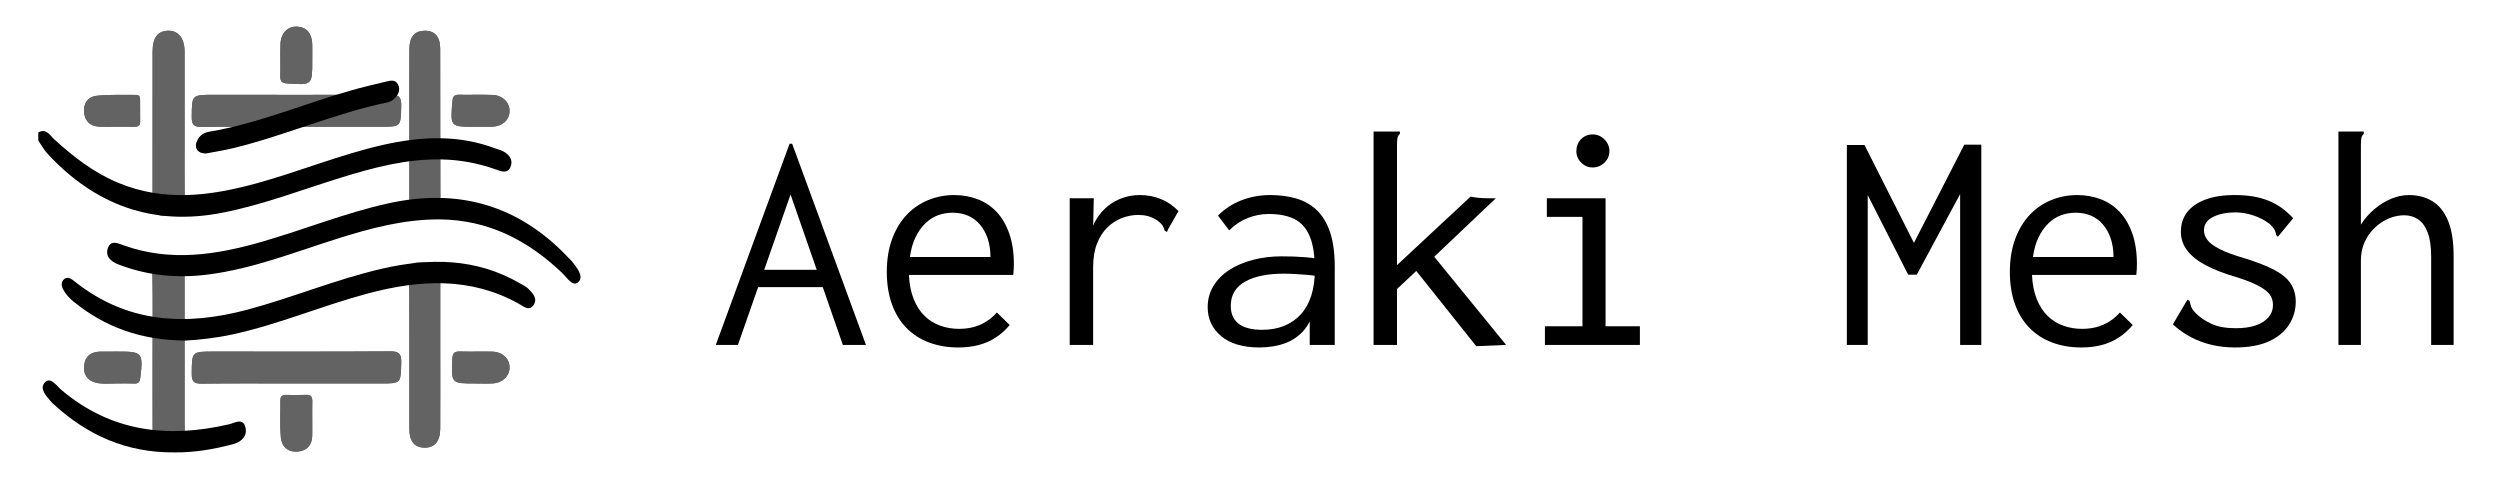 <?xml version="1.0" encoding="UTF-8"?><svg id="Layer_1" xmlns="http://www.w3.org/2000/svg" xmlns:xlink="http://www.w3.org/1999/xlink" viewBox="0 0 1240 239"><defs><style>.cls-1{clip-path:url(#clippath);}.cls-2{clip-path:url(#clippath-1);}.cls-3{clip-path:url(#clippath-4);}.cls-4{clip-path:url(#clippath-3);}.cls-5{clip-path:url(#clippath-2);}.cls-6{clip-path:url(#clippath-7);}.cls-7{clip-path:url(#clippath-8);}.cls-8{clip-path:url(#clippath-6);}.cls-9{clip-path:url(#clippath-5);}.cls-10{clip-path:url(#clippath-9);}.cls-11{clip-path:url(#clippath-10);}.cls-12{clip-path:url(#clippath-11);}.cls-13{opacity:.61;}</style><clipPath id="clippath"><path d="m146.913,62.89c-15.605,0-31.211-.128-46.813.088-3.994.055-5.051-1.185-5.01-5.085.114-10.869-.062-10.871,10.998-10.871,29.141 0,58.283.111,87.422-.114,4.586-.035,5.601,1.386,5.504,5.672-.235,10.306-.03,10.31-10.364,10.31-13.913 0-27.825,0-41.738-.001Z"/></clipPath><clipPath id="clippath-1"><path d="m146.428,190.214c-15.421,0-30.845-.127-46.263.088-3.91.055-5.119-.997-5.08-4.992.109-10.939-.08-10.941,10.895-10.941,29.15 0,58.301.099,87.45-.105,4.443-.031,5.713,1.149,5.595,5.592-.274,10.352-.041,10.358-10.283,10.358-14.105 0-28.21,0-42.315-0Z"/></clipPath><clipPath id="clippath-2"><path d="m91.573,63.285c0,13.138-.079,26.277.059,39.414.032,3.051-.688,4.184-4.006,4.262-11.958.282-11.955.423-11.955-11.492 0-23.273-.009-46.547.006-69.82.004-6.833,2.486-10.232,7.505-10.418,5.199-.193,8.354,3.614,8.378,10.328.046,12.575.013,25.15.012,37.725Z"/></clipPath><clipPath id="clippath-3"><path d="m75.671,173.957c0-12.771.157-25.546-.092-38.312-.079-4.054.792-5.516,5.193-5.417,10.797.244,10.802-.001,10.802,10.956,0,22.913.002,45.826-.005,68.739-.001,1.688.209,3.44-.158,5.053-1.032,4.538-3.714,7.481-8.698,6.971-4.606-.471-6.989-3.403-7.011-7.987-.064-13.334-.023-26.669-.031-40.004Z"/></clipPath><clipPath id="clippath-4"><path d="m218.382,173.84c0,12.946.048,25.892-.021,38.838-.033,6.239-2.867,9.479-7.887,9.373-4.835-.102-7.427-3.181-7.436-9.218-.042-25.892.073-51.785-.111-77.676-.029-4.111,1.366-4.946,5.152-4.898,10.306.13,10.308-.04,10.308,10.372 0,11.07 0,22.14-.004,33.209Z"/></clipPath><clipPath id="clippath-5"><path d="m203.02,62.833c0-12.788-.039-25.576.017-38.363.027-6.138,2.496-9.089,7.452-9.233,4.98-.145,7.838,2.848,7.855,8.812.074,26.139-.018,52.279.104,78.419.016,3.416-.987,4.458-4.45,4.493-10.981.109-10.98.26-10.98-10.841-0-11.095,0-22.19.002-33.286Z"/></clipPath><clipPath id="clippath-6"><path d="m154.897,29.766c0,12.56.006,12.465-12.407,11.641-2.734-.181-3.543-1.105-3.472-3.706.145-5.258-.093-10.527.086-15.783.187-5.499,3.534-8.883,8.233-8.722,4.63.159,7.392,3.297,7.542,8.677.073,2.629.013,5.261.017,7.892Z"/></clipPath><clipPath id="clippath-7"><path d="m154.884,207.739c0,2.802.054,5.604-.012,8.404-.11,4.603-2.503,7.387-7.062,7.832-4.98.487-8.067-2.413-8.504-6.974-.585-6.108-.175-12.31-.245-18.471-.022-1.926.889-2.664,2.725-2.646,3.361.034,6.727.103,10.084-.034,2.634-.107,3.1,1.315,3.04,3.484-.078,2.799-.019,5.603-.025,8.404Z"/></clipPath><clipPath id="clippath-8"><path d="m236.188,62.891c-.187,0-.374,0-.561,0-12.357-0-12.288.006-11.247-12.638.194-2.353.855-3.316,3.287-3.263,5.605.122,11.225-.154,16.82.116,4.976.24,8.396,3.885,8.262,8.163-.136,4.343-3.625,7.431-8.711,7.6-2.614.087-5.233.015-7.85.021Z"/></clipPath><clipPath id="clippath-9"><path d="m235.981,190.214c-12.287,0-12.155.006-11.632-12.269.134-3.146,1.358-3.691,4.047-3.616,5.234.146,10.477-.046,15.712.073,5.015.114,8.561,3.383,8.632,7.695.071,4.317-3.424,7.798-8.343,8.086-2.796.164-5.61.03-8.416.031Z"/></clipPath><clipPath id="clippath-10"><path d="m58.1,190.193c-2.994,0-6.027.303-8.974-.07-4.637-.587-7.701-3.271-7.457-8.194.237-4.787,3.087-7.449,8.017-7.535,2.993-.052,5.988-.024,8.982-.024,11.955-.002,12.408.61,10.925,12.998-.257,2.146-.969,2.943-3.075,2.864-2.803-.106-5.613-.026-8.42-.038Z"/></clipPath><clipPath id="clippath-11"><path d="m57.685,62.859c-2.803,0-5.61.088-8.41-.02-4.356-.169-7.022-2.544-7.552-6.807-.573-4.61,1.836-8.049,6.214-8.529,6.462-.709,13.041-.348,19.571-.431,1.418-.018,1.966.877,1.978,2.135.035,3.737-.009,7.475.041,11.212.027,2.041-1.153,2.481-2.87,2.461-2.99-.035-5.981-.01-8.971-.022Z"/></clipPath></defs><g><path d="m392.112,96.468l-26.101,74.605h-10.981l36.605-99.789h1.273l36.605,99.789h-11.459l-25.942-74.605Zm17.189,45.957h-35.969l2.228-8.594h31.194l2.547,8.594Z"/><path d="m475.349,172.347c-5.307,0-10.134-.819-14.483-2.453-4.352-1.633-8.092-4.031-11.22-7.194-3.13-3.163-5.545-7.09-7.241-11.782-1.698-4.692-2.547-10.044-2.547-16.055,0-6.114.875-11.543,2.626-16.288,1.75-4.745,4.138-8.724,7.162-11.941,3.024-3.216,6.578-5.668,10.663-7.354,4.083-1.686,8.408-2.532,12.971-2.532,4.138,0,8.01.689,11.618,2.062,3.606,1.372,6.737,3.461,9.39,6.261,2.651,2.801,4.747,6.369,6.286,10.701,1.537,4.332,2.308,9.457,2.308,15.373,0,.846-.028,1.718-.079,2.616-.055.901-.135,1.77-.239,2.616h-51.725c.211,4.615,1.007,8.626,2.388,12.034,1.377,3.407,3.183,6.187,5.411,8.335,2.228,2.148,4.799,3.748,7.718,4.797,2.917,1.049,6.02,1.572,9.31,1.572,2.547,0,4.934-.291,7.162-.876,2.228-.582,4.322-1.484,6.286-2.705,1.962-1.219,3.74-2.731,5.332-4.537l6.366,6.207c-2.016,2.442-4.324,4.512-6.923,6.207-2.601,1.698-5.439,2.945-8.515,3.741-3.079.796-6.421,1.194-10.027,1.194Zm-24.032-44.881h39.947c0-3.37-.453-6.399-1.353-9.084-.903-2.685-2.176-5.003-3.82-6.953-1.646-1.95-3.608-3.424-5.889-4.424-2.283-.999-4.854-1.502-7.719-1.502-2.546,0-4.961.423-7.241,1.266-2.283.842-4.377,2.186-6.287,4.029-1.91,1.845-3.528,4.136-4.854,6.873-1.328,2.74-2.256,6.006-2.785,9.796Z"/><path d="m530.575,98.34h11.937l-.478,21.327-1.432-2.387c.636-3.288,1.75-6.207,3.342-8.754,1.591-2.546,3.501-4.694,5.73-6.445,2.228-1.751,4.668-3.077,7.321-3.98,2.651-.9,5.411-1.353,8.276-1.353,3.82,0,7.346.664,10.584,1.989,3.235,1.328,6.127,3.318,8.674,5.968l-5.093,8.913-.637,1.433-1.114-.637c-.213-.848-.532-1.643-.955-2.387-.425-.742-1.328-1.643-2.706-2.706-1.698-1.059-3.262-1.775-4.695-2.148-1.433-.371-3.052-.557-4.854-.557-2.653,0-5.307.502-7.957,1.504-2.654,1.005-5.068,2.562-7.242,4.673-2.176,2.111-3.899,4.805-5.172,8.077-1.274,3.273-1.91,7.179-1.91,11.718v38.485h-11.618v-72.733Z"/><path d="m624.793,172.347c-8.276,0-14.642-1.875-19.099-5.63-4.456-3.752-6.684-8.537-6.684-14.353,0-3.909.955-7.425,2.865-10.544,1.909-3.119,4.535-5.762,7.878-7.93,3.342-2.168,7.242-3.832,11.698-4.996,4.457-1.165,9.176-1.746,14.165-1.746,1.803,0,3.633.028,5.491.08,1.855.055,3.82.159,5.889.318,2.069.16,4.218.398,6.446.717l.318,8.753c-1.91-.318-3.847-.557-5.809-.716-1.964-.16-3.899-.291-5.809-.398-1.91-.105-3.767-.16-5.57-.16-3.82,0-7.321.319-10.504.951-3.183.634-5.944,1.584-8.276,2.849-2.335,1.266-4.138,2.899-5.411,4.904-1.274,2.004-1.91,4.432-1.91,7.279,0,2.218.398,4.09,1.194,5.62.796,1.529,1.882,2.742,3.262,3.638,1.378.898,2.996,1.556,4.854,1.979,1.855.423,3.899.632,6.127.632,4.138,0,7.823-.657,11.061-1.972,3.235-1.315,5.993-3.235,8.276-5.761,2.281-2.524,4.004-5.628,5.173-9.313,1.166-3.684,1.75-7.893,1.75-12.628,0-7.154-.85-12.733-2.546-16.731-1.698-3.998-4.218-6.839-7.56-8.522-3.342-1.683-7.615-2.526-12.812-2.526-3.501,0-6.95.664-10.345,1.989-3.397,1.329-6.473,3.37-9.23,6.128l-5.571-7.322c3.394-3.394,7.321-5.941,11.778-7.639,4.456-1.695,9.176-2.546,14.164-2.546,4.774,0,9.124.585,13.051,1.75,3.924,1.169,7.294,3.104,10.106,5.809,2.81,2.706,4.986,6.342,6.525,10.902,1.537,4.564,2.308,10.293,2.308,17.188v38.674h-12.414v-11.618c-1.38,2.653-3.052,4.829-5.013,6.525-1.965,1.698-4.059,2.999-6.286,3.9-2.228.903-4.511,1.536-6.844,1.909-2.335.371-4.563.558-6.684.558Z"/><path d="m702.46,134.386l-9.549,8.972v27.715h-11.618v-105.837h13.051v1.109c-.637.637-1.035,1.323-1.194,2.062-.159.741-.239,2.009-.239,3.804v59.292l36.446-33.959c.637.107,1.273.214,1.91.319.637.106,1.298.186,1.989.238.689.055,1.433.107,2.228.16.796.054,1.564.079,2.308.079h4.138l-30.557,28.999,35.65,43.734-14.802.637-29.761-37.324Z"/><path d="m766.28,171.073v-9.231h18.621v-54.271h-17.666v-9.231h29.125v63.502h17.029v9.231h-47.109Zm23.714-88.012c-2.228,0-4.138-.796-5.73-2.387-1.591-1.591-2.387-3.501-2.387-5.729,0-2.332.769-4.298,2.308-5.889,1.537-1.591,3.474-2.387,5.809-2.387,2.228,0,4.163.824,5.809,2.467,1.644,1.647,2.467,3.581,2.467,5.809s-.823,4.138-2.467,5.729c-1.646,1.591-3.581,2.387-5.809,2.387Z"/><path d="m916.043,171.073v-99.152h8.753l24.51,48.542,24.987-48.701h8.435v99.311h-10.504v-74.801l-21.486,39.947h-4.297l-20.053-39.47v74.324h-10.345Z"/><path d="m1032.383,172.347c-5.307,0-10.134-.819-14.483-2.453-4.352-1.633-8.092-4.031-11.22-7.194-3.13-3.163-5.545-7.09-7.241-11.782-1.698-4.692-2.547-10.044-2.547-16.055,0-6.114.875-11.543,2.626-16.288,1.75-4.745,4.138-8.724,7.162-11.941,3.024-3.216,6.578-5.668,10.663-7.354,4.083-1.686,8.408-2.532,12.971-2.532,4.138,0,8.01.689,11.618,2.062,3.606,1.372,6.737,3.461,9.39,6.261,2.651,2.801,4.747,6.369,6.286,10.701,1.537,4.332,2.308,9.457,2.308,15.373,0,.846-.028,1.718-.079,2.616-.055.901-.135,1.77-.239,2.616h-51.725c.211,4.615,1.007,8.626,2.388,12.034,1.377,3.407,3.183,6.187,5.411,8.335,2.228,2.148,4.799,3.748,7.718,4.797,2.917,1.049,6.02,1.572,9.31,1.572,2.547,0,4.934-.291,7.162-.876,2.228-.582,4.322-1.484,6.286-2.705,1.962-1.219,3.74-2.731,5.332-4.537l6.366,6.207c-2.016,2.442-4.324,4.512-6.923,6.207-2.601,1.698-5.439,2.945-8.515,3.741-3.079.796-6.421,1.194-10.027,1.194Zm-24.032-44.881h39.947c0-3.37-.453-6.399-1.353-9.084-.903-2.685-2.176-5.003-3.82-6.953-1.646-1.95-3.608-3.424-5.889-4.424-2.283-.999-4.854-1.502-7.719-1.502-2.546,0-4.961.423-7.241,1.266-2.283.842-4.377,2.186-6.287,4.029-1.91,1.845-3.528,4.136-4.854,6.873-1.328,2.74-2.256,6.006-2.785,9.796Z"/><path d="m1097.079,171.073c-3.66-.848-7.11-2.121-10.345-3.82-3.238-1.696-6.234-3.82-8.993-6.366l6.366-10.822.955-1.433.955.637c.211.851.45,1.725.716,2.626.263.903.98,1.989,2.148,3.262,2.228,2.228,4.906,4.059,8.037,5.491,3.128,1.433,7.135,2.148,12.016,2.148,3.924,0,7.242-.47,9.947-1.415,2.706-.944,4.799-2.282,6.286-4.013,1.484-1.732,2.228-3.75,2.228-6.058,0-1.581-.318-2.976-.955-4.19-.637-1.214-1.671-2.348-3.103-3.402-1.433-1.054-3.317-2.107-5.65-3.161-2.335-1.054-5.2-2.109-8.594-3.163-5.518-1.581-10.345-3.426-14.483-5.535s-7.321-4.558-9.549-7.354c-2.228-2.795-3.342-5.983-3.342-9.569,0-3.691,1.007-6.879,3.023-9.57,2.014-2.688,5.013-4.797,8.993-6.326,3.979-1.527,8.885-2.293,14.722-2.293,3.394,0,6.47.239,9.23.717,2.758.477,5.305,1.194,7.639,2.148,2.333.955,4.481,2.148,6.446,3.581,1.962,1.433,3.845,3.103,5.65,5.013l-6.525,7.957-1.114,1.274-.796-.796c-.107-.849-.346-1.671-.716-2.467-.373-.796-1.142-1.775-2.308-2.944-2.442-1.91-5.2-3.367-8.276-4.377-3.079-1.008-6.047-1.513-8.913-1.513-4.245,0-7.905.733-10.981,2.201-3.079,1.467-4.615,3.72-4.615,6.759,0,1.582.557,3.138,1.671,4.665,1.114,1.529,3.155,3.058,6.127,4.588,2.969,1.529,7.214,3.083,12.732,4.664,6.048,1.898,10.902,3.823,14.563,5.773,3.66,1.952,6.311,4.193,7.957,6.721,1.644,2.532,2.467,5.536,2.467,9.015,0,4.009-1.089,7.751-3.263,11.23-2.176,3.482-5.491,6.25-9.947,8.303-4.457,2.055-10.082,3.084-16.87,3.084-4.034,0-7.878-.426-11.539-1.274Z"/><path d="m1159.864,65.236h12.573v1.12c-.636.639-1.034,1.33-1.194,2.077-.159.746-.238,2.022-.238,3.831v39.127c1.91-2.969,4.163-5.543,6.764-7.718,2.599-2.174,5.357-3.873,8.276-5.093,2.916-1.219,5.861-1.83,8.833-1.83,4.35,0,8.196,1.008,11.539,3.019,3.342,2.012,5.941,5.24,7.798,9.686,1.855,4.446,2.785,10.323,2.785,17.629v43.991h-11.14v-43.661c0-5.078-.584-9.126-1.751-12.143-1.169-3.016-2.76-5.187-4.774-6.51-2.017-1.322-4.297-1.984-6.844-1.984-1.91,0-3.874.318-5.889.953-2.017.637-3.954,1.589-5.809,2.857-1.857,1.272-3.529,2.833-5.013,4.685-1.487,1.853-2.653,3.944-3.501,6.272-.85,2.327-1.273,4.921-1.273,7.779v41.752h-11.141v-105.837Z"/></g><g><g class="cls-13"><g><path d="m146.913,62.89c-15.605,0-31.211-.128-46.813.088-3.994.055-5.051-1.185-5.01-5.085.114-10.869-.062-10.871,10.998-10.871,29.141 0,58.283.111,87.422-.114,4.586-.035,5.601,1.386,5.504,5.672-.235,10.306-.03,10.31-10.364,10.31-13.913 0-27.825,0-41.738-.001Z"/><g class="cls-1"><rect x="95.028" y="46.873" width=".061" height="16.161"/><rect x="95.09" y="46.873" width="103.931" height="16.161"/><rect x="199.021" y="46.873" width=".091" height="16.161"/></g></g><g><path d="m146.428,190.214c-15.421,0-30.845-.127-46.263.088-3.91.055-5.119-.997-5.08-4.992.109-10.939-.08-10.941,10.895-10.941,29.15 0,58.301.099,87.45-.105,4.443-.031,5.713,1.149,5.595,5.592-.274,10.352-.041,10.358-10.283,10.358-14.105 0-28.21,0-42.315-0Z"/><g class="cls-2"><rect x="95.005" y="174.233" width=".08" height="16.123"/><rect x="95.084" y="174.233" width="103.949" height="16.123"/><rect x="199.033" y="174.233" width=".11" height="16.123"/></g></g><g><path d="m91.573,63.285c0,13.138-.079,26.277.059,39.414.032,3.051-.688,4.184-4.006,4.262-11.958.282-11.955.423-11.955-11.492 0-23.273-.009-46.547.006-69.82.004-6.833,2.486-10.232,7.505-10.418,5.199-.193,8.354,3.614,8.378,10.328.046,12.575.013,25.15.012,37.725Z"/><g class="cls-5"><rect x="75.662" y="15.039" width=".006" height="92.346"/><rect x="75.668" y="15.039" width="15.965" height="92.346"/><rect x="91.633" y="15.039" width=".031" height="92.346"/></g></g><g><path d="m75.671,173.957c0-12.771.157-25.546-.092-38.312-.079-4.054.792-5.516,5.193-5.417,10.797.244,10.802-.001,10.802,10.956,0,22.913.002,45.826-.005,68.739-.001,1.688.209,3.44-.158,5.053-1.032,4.538-3.714,7.481-8.698,6.971-4.606-.471-6.989-3.403-7.011-7.987-.064-13.334-.023-26.669-.031-40.004Z"/><g class="cls-4"><rect x="75.5" y="130.129" width=".074" height="92.329"/><rect x="75.575" y="130.129" width="16.054" height="92.329"/><rect x="91.628" y="130.129" width=".15" height="92.329"/></g></g><g><path d="m218.382,173.84c0,12.946.048,25.892-.021,38.838-.033,6.239-2.867,9.479-7.887,9.373-4.835-.102-7.427-3.181-7.436-9.218-.042-25.892.073-51.785-.111-77.676-.029-4.111,1.366-4.946,5.152-4.898,10.306.13,10.308-.04,10.308,10.372 0,11.07 0,22.14-.004,33.209Z"/><g class="cls-3"><rect x="202.897" y="130.211" width=".029" height="91.946"/><rect x="202.926" y="130.211" width="15.472" height="91.946"/><rect x="218.398" y="130.211" width=".032" height="91.946"/></g></g><g><path d="m203.02,62.833c0-12.788-.039-25.576.017-38.363.027-6.138,2.496-9.089,7.452-9.233,4.98-.145,7.838,2.848,7.855,8.812.074,26.139-.018,52.279.104,78.419.016,3.416-.987,4.458-4.45,4.493-10.981.109-10.98.26-10.98-10.841-0-11.095,0-22.19.002-33.286Z"/><g class="cls-9"><rect x="202.98" y="15.092" width=".026" height="92.128"/><rect x="203.006" y="15.092" width="15.441" height="92.128"/><rect x="218.448" y="15.092" width=".016" height="92.128"/></g></g><g><path d="m154.897,29.766c0,12.56.006,12.465-12.407,11.641-2.734-.181-3.543-1.105-3.472-3.706.145-5.258-.093-10.527.086-15.783.187-5.499,3.534-8.883,8.233-8.722,4.63.159,7.392,3.297,7.542,8.677.073,2.629.013,5.261.017,7.892Z"/><g class="cls-8"><rect x="138.925" y="13.035" width=".088" height="29.291"/><rect x="139.014" y="13.035" width="15.902" height="29.291"/><rect x="154.916" y="13.035" width=".037" height="29.291"/></g></g><g><path d="m154.884,207.739c0,2.802.054,5.604-.012,8.404-.11,4.603-2.503,7.387-7.062,7.832-4.98.487-8.067-2.413-8.504-6.974-.585-6.108-.175-12.31-.245-18.471-.022-1.926.889-2.664,2.725-2.646,3.361.034,6.727.103,10.084-.034,2.634-.107,3.1,1.315,3.04,3.484-.078,2.799-.019,5.603-.025,8.404Z"/><g class="cls-6"><rect x="143.017" y="198.505" width=".275" height="29.75"/><rect x="138.985" y="195.743" width="15.929" height="28.719"/><rect x="154.914" y="195.743" width=".055" height="28.719"/></g></g><g><path d="m236.188,62.891c-.187,0-.374,0-.561,0-12.357-0-12.288.006-11.247-12.638.194-2.353.855-3.316,3.287-3.263,5.605.122,11.225-.154,16.82.116,4.976.24,8.396,3.885,8.262,8.163-.136,4.343-3.625,7.431-8.711,7.6-2.614.087-5.233.015-7.85.021Z"/><g class="cls-7"><rect x="223.27" y="46.837" width=".686" height="16.12"/><rect x="223.955" y="46.837" width="28.797" height="16.12"/><rect x="252.752" y="46.837" width=".13" height="16.12"/></g></g><g><path d="m235.981,190.214c-12.287,0-12.155.006-11.632-12.269.134-3.146,1.358-3.691,4.047-3.616,5.234.146,10.477-.046,15.712.073,5.015.114,8.561,3.383,8.632,7.695.071,4.317-3.424,7.798-8.343,8.086-2.796.164-5.61.03-8.416.031Z"/><g class="cls-10"><rect x="223.694" y="174.254" width=".481" height="16.092"/><rect x="224.175" y="174.254" width="28.566" height="16.092"/><rect x="252.741" y="174.254" width=".07" height="16.092"/></g></g><g><path d="m58.1,190.193c-2.994,0-6.027.303-8.974-.07-4.637-.587-7.701-3.271-7.457-8.194.237-4.787,3.087-7.449,8.017-7.535,2.993-.052,5.988-.024,8.982-.024,11.955-.002,12.408.61,10.925,12.998-.257,2.146-.969,2.943-3.075,2.864-2.803-.106-5.613-.026-8.42-.038Z"/><g class="cls-11"><rect x="41.426" y="174.341" width=".23" height="16.155"/><rect x="41.657" y="174.341" width="28.54" height="16.155"/><rect x="70.196" y="174.341" width=".882" height="16.155"/></g></g><g><path d="m57.685,62.859c-2.803,0-5.61.088-8.41-.02-4.356-.169-7.022-2.544-7.552-6.807-.573-4.61,1.836-8.049,6.214-8.529,6.462-.709,13.041-.348,19.571-.431,1.418-.018,1.966.877,1.978,2.135.035,3.737-.009,7.475.041,11.212.027,2.041-1.153,2.481-2.87,2.461-2.99-.035-5.981-.01-8.971-.022Z"/><g class="cls-12"><rect x="41.15" y="46.794" width=".49" height="16.153"/><rect x="41.639" y="46.794" width="27.887" height="16.153"/><rect x="69.527" y="46.794" width=".027" height="16.153"/></g></g></g><g><path d="m19,65.667c4.005-2.137,5.759,1.47,7.862,3.389,9.537,8.702,19.544,16.504,31.646,21.568,23.011,9.63,45.927,6.562,68.881.27,21.065-5.775,41.319-14.225,62.683-19.046,18.813-4.245,37.475-5.148,55.891,1.885,1.261.482,2.635.749,3.792,1.406,3.057,1.734,4.936,4.44,3.389,7.836-1.516,3.328-4.652,1.981-7.131,1.098-8.784-3.126-17.776-4.819-27.122-4.999-17.18-.331-33.473,3.995-49.663,9.001-19.566,6.049-38.697,13.466-58.918,17.429-34.574,6.777-63.094-3.797-86.691-29.2-1.806-1.944-3.09-4.371-4.617-6.574,0-1.354,0-2.709,0-4.063Z"/><path d="m217.983,108.815c-17.592-.076-34.333,4.398-50.925,9.651-21.034,6.659-41.649,14.833-63.738,17.688-15.251,1.971-30.141.593-44.551-4.968-3.694-1.426-6.691-3.99-5.262-8.118,1.478-4.269,5.126-2.344,8.065-1.299,23.067,8.203,45.81,4.653,68.459-1.896,20.771-6.006,40.879-14.142,62.052-18.894,35.11-7.88,65.164.623,89.947,26.958.619.657,1.344,1.231,1.877,1.949,2.271,3.061,5.856,7.212,2.939,10.005-2.772,2.654-5.653-2.248-7.853-4.352-17.111-16.366-36.84-26.53-61.01-26.724Z"/><path d="m92.265,168.925c-22.611-.132-40.428-6.773-55.996-19.509-1.545-1.264-2.953-2.797-4.087-4.437-1.294-1.87-2.441-4.369-.703-6.223,2.01-2.145,4.198-.228,5.906,1.12,25.893,20.442,54.739,21.892,85.299,13.729,22.433-5.992,43.918-15.05,66.571-20.282,23.78-5.492,46.978-5.423,68.818,7.324,1.359.793,2.874,1.468,3.956,2.557,2.234,2.248,4.84,4.955,2.55,8.197-2.195,3.108-4.942.542-7.151-.691-24.163-13.491-49.339-11.965-74.88-5.172-22.643,6.022-44.281,15.362-67.244,20.342-8.407,1.823-16.913,2.682-23.039,3.045Z"/><path d="m102.228,76.117c-4.419.053-6.252-2.945-4.26-6.748,1.241-2.37,3.27-3.61,5.887-4.051,24.119-4.071,46.616-13.707,69.977-20.381,5.842-1.669,11.767-3.056,17.679-4.464,2.168-.516,4.601-1.188,5.932,1.52,1.288,2.622.14,4.878-1.648,6.73-.894.926-2.188,1.76-3.429,2.016-26.325,5.435-50.965,16.541-77.03,22.823-4.375,1.054-8.841,1.733-13.107,2.555Z"/><path d="m86.722,224.386c-24.025.269-43.421-8.584-60.188-23.946-.332-.304-.685-.594-.975-.936-2.463-2.913-6.263-6.697-3.302-9.818,2.865-3.018,5.779,1.672,8.142,3.673,24.687,20.909,52.915,24.156,83.32,17.06,2.777-.648,6.674-3.274,7.958,1.334,1.197,4.294-1.728,7.362-5.863,8.482-9.817,2.659-19.813,4.263-29.092,4.151Z"/></g></g></svg>